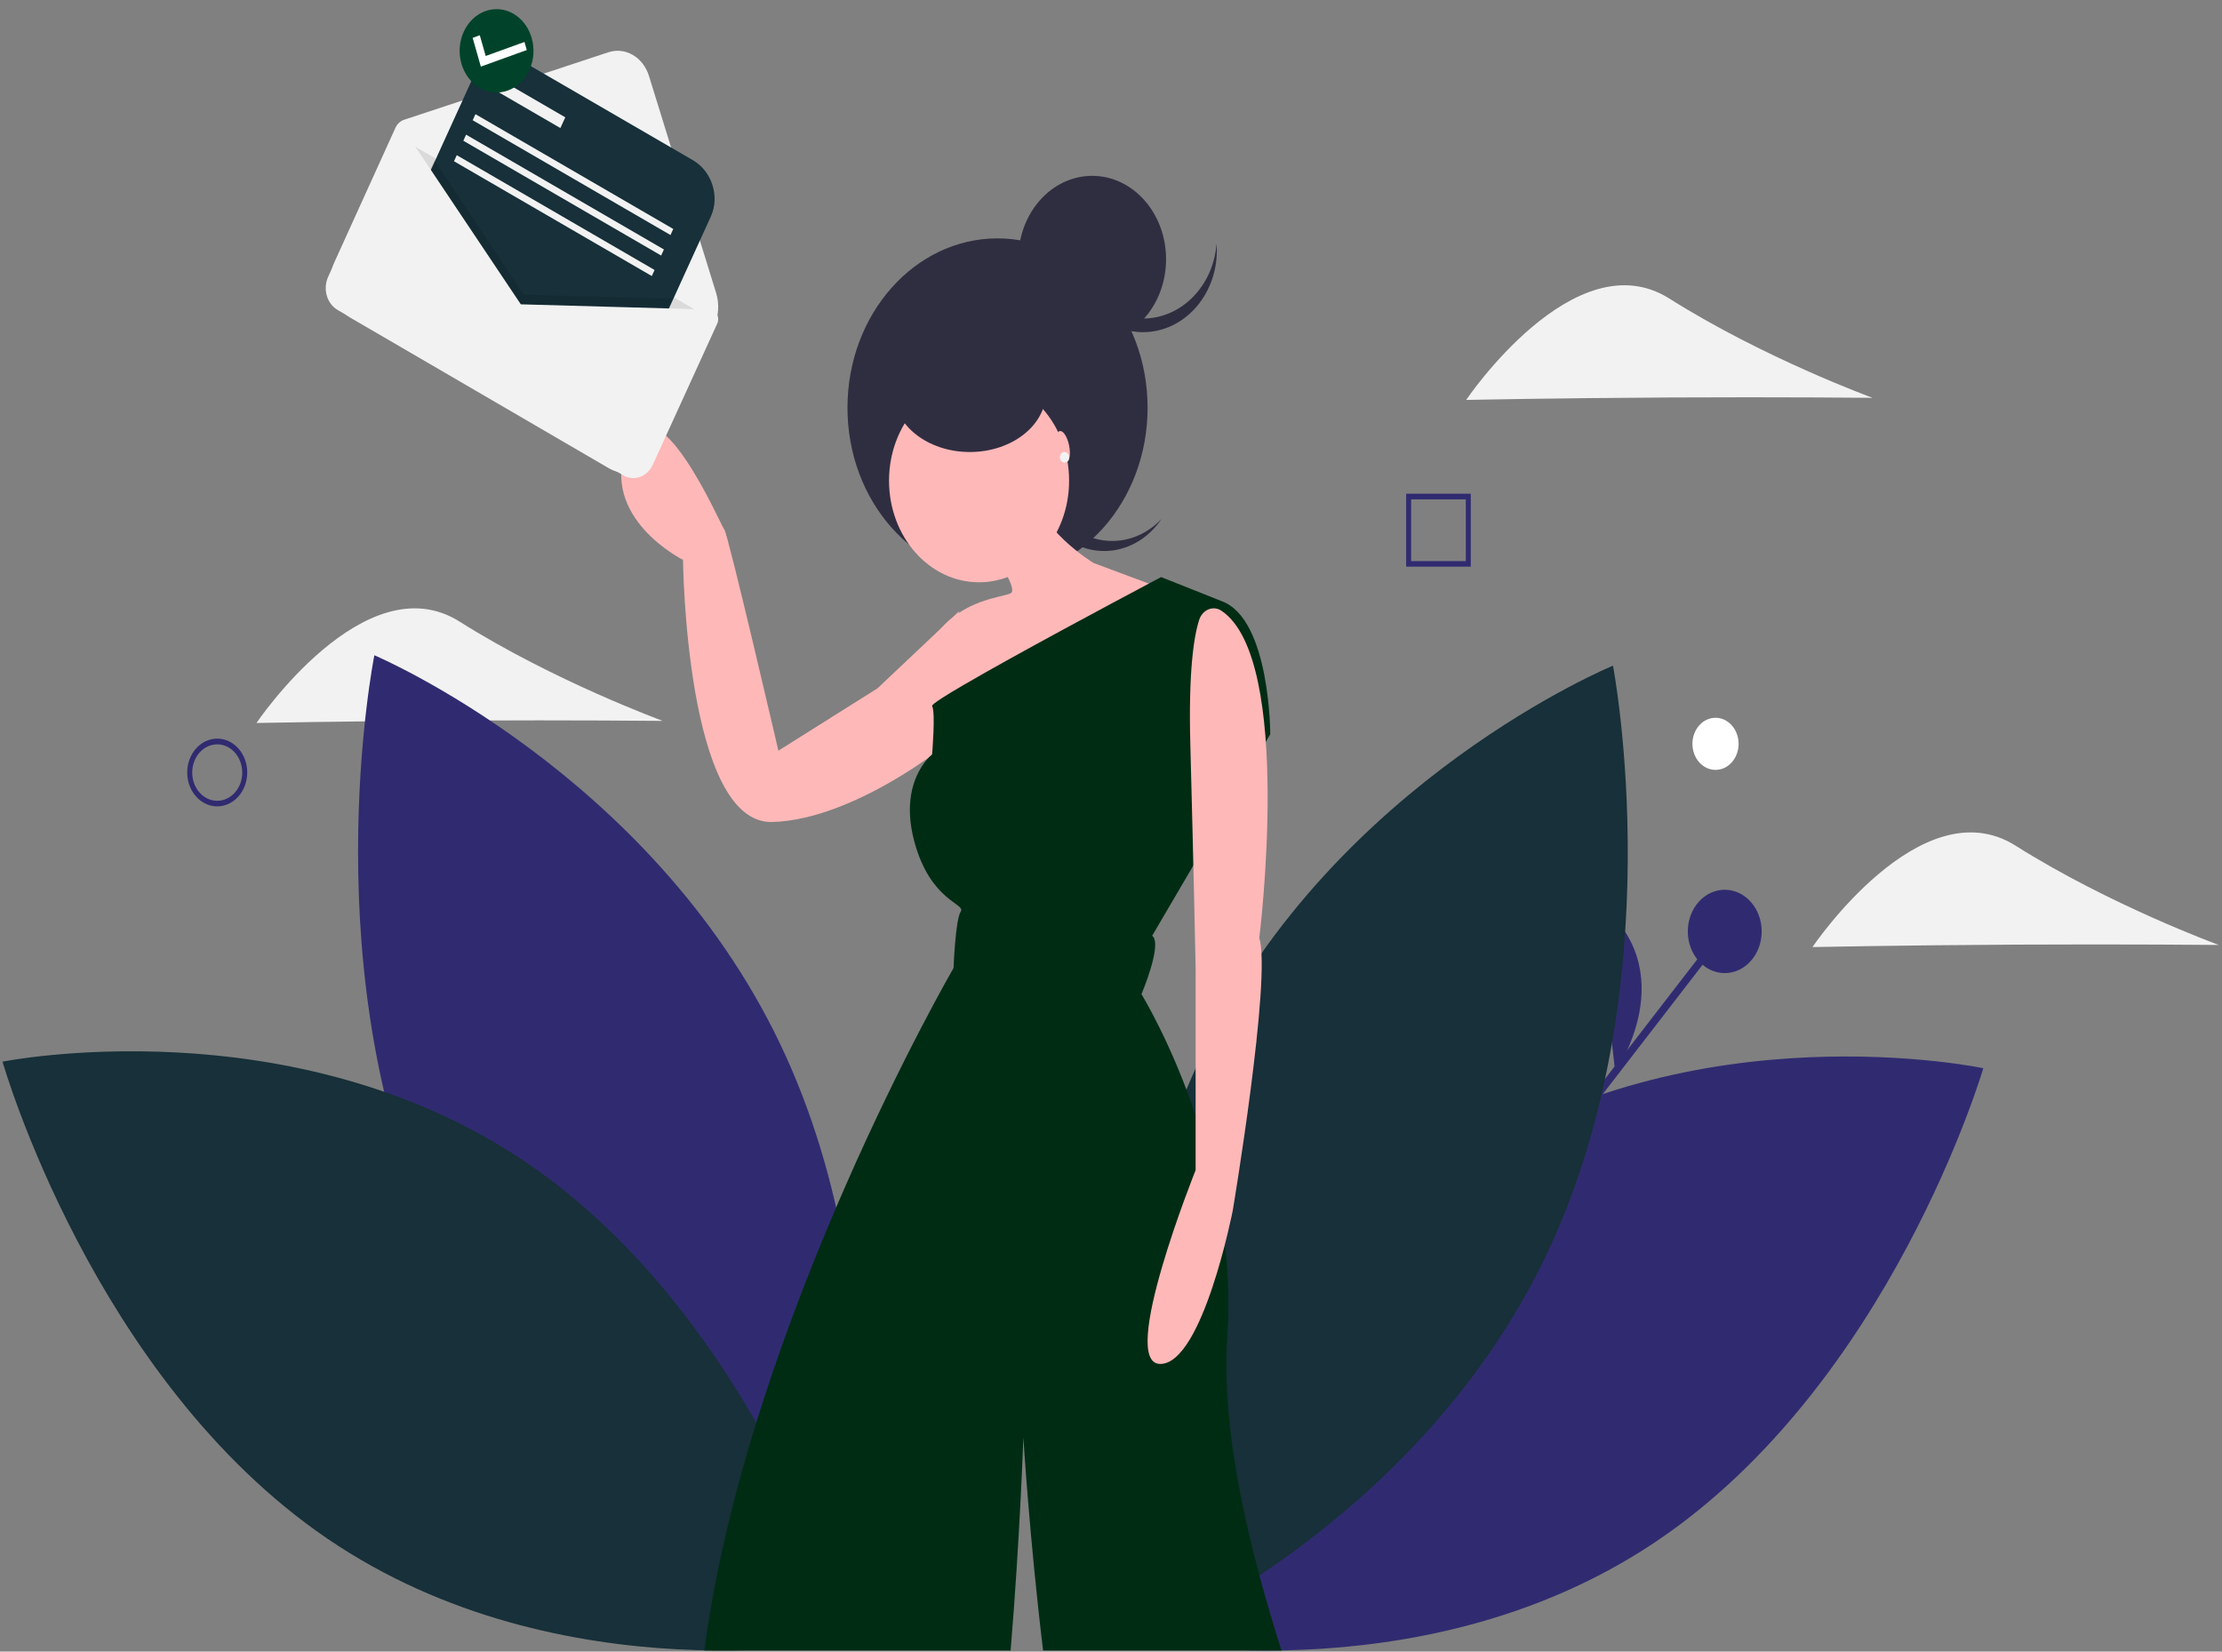 <svg width="456" height="339" viewBox="0 0 456 339" fill="none" xmlns="http://www.w3.org/2000/svg">
<rect x="0" y="0" width="456" height="339" fill="#808080" stroke="none"/>
<path d="M94.401 147.897C71.376 148.016 52.633 148.397 52.633 148.397C52.633 148.397 74.911 115.341 94.318 127.588C113.724 139.835 136.017 147.967 136.017 147.967C136.017 147.967 117.427 147.778 94.401 147.897Z" fill="#F2F2F2"/>
<path d="M352.057 158.023C354.674 158.023 356.795 155.629 356.795 152.675C356.795 149.722 354.674 147.327 352.057 147.327C349.441 147.327 347.32 149.722 347.32 152.675C347.32 155.629 349.441 158.023 352.057 158.023Z" fill="white"/>
<path d="M316.988 237.508L352.983 190.852L354.094 191.944L318.099 238.6L316.988 237.508Z" fill="#302B70"/>
<path d="M353.953 199.737C358.139 199.737 361.533 195.906 361.533 191.18C361.533 186.455 358.139 182.624 353.953 182.624C349.766 182.624 346.372 186.455 346.372 191.18C346.372 195.906 349.766 199.737 353.953 199.737Z" fill="#302B70"/>
<path d="M331.482 220.059C331.482 220.059 346.036 199.125 327.421 184.763L331.482 220.059Z" fill="#302B70"/>
<path d="M90.135 256.857C116.807 312.68 173.414 336.643 173.414 336.643C173.414 336.643 186.777 270.1 160.106 214.278C133.434 158.456 76.827 134.493 76.827 134.493C76.827 134.493 63.464 201.035 90.135 256.857Z" fill="#302B70"/>
<path d="M108.18 238.734C156.324 271.523 174.867 336.651 174.867 336.651C174.867 336.651 115.35 348.618 67.205 315.829C19.061 283.04 0.518 217.911 0.518 217.911C0.518 217.911 60.035 205.944 108.18 238.734Z" fill="#173039"/>
<path d="M299.179 239.023C250.772 271.364 231.719 336.375 231.719 336.375C231.719 336.375 291.149 348.951 339.555 316.61C387.962 284.268 407.015 219.257 407.015 219.257C407.015 219.257 347.586 206.681 299.179 239.023Z" fill="#302B70"/>
<path d="M316.751 258.8C289.647 314.327 232.863 337.713 232.863 337.713C232.863 337.713 220.024 271.072 247.128 215.545C274.232 160.018 331.015 136.632 331.015 136.632C331.015 136.632 343.855 203.273 316.751 258.8Z" fill="#173039"/>
<path d="M218.341 106.727C212.642 100.905 211.843 91.123 216.505 84.223C216.208 84.538 215.917 84.865 215.638 85.213C210.163 92.052 210.634 102.607 216.689 108.791C222.744 114.974 232.092 114.442 237.567 107.604C237.845 107.256 238.104 106.896 238.352 106.53C232.742 112.461 224.042 112.546 218.341 106.727Z" fill="#2F2E41"/>
<path d="M204.714 118.449C221.722 118.449 235.509 102.886 235.509 83.688C235.509 64.49 221.722 48.927 204.714 48.927C187.707 48.927 173.919 64.49 173.919 83.688C173.919 102.886 187.707 118.449 204.714 118.449Z" fill="#2F2E41"/>
<path d="M195.938 128.109L196.861 125.429L180.056 141.301L159.742 154.082C159.742 154.082 149.4 109.557 148.661 108.732C147.922 107.908 134.626 76.575 128.716 91.417C122.807 106.258 140.166 114.916 140.166 114.916C140.166 114.916 140.72 169.13 158.449 168.717C176.178 168.305 198.154 150.371 198.523 148.722C198.893 147.073 195.938 128.109 195.938 128.109Z" fill="#FFB8B8"/>
<path d="M200.924 119.519C211.129 119.519 219.401 110.181 219.401 98.662C219.401 87.143 211.129 77.805 200.924 77.805C190.719 77.805 182.447 87.143 182.447 98.662C182.447 110.181 190.719 119.519 200.924 119.519Z" fill="#FFB8B8"/>
<path d="M204.126 113.904C204.126 113.904 208.924 120.929 207.448 121.755C205.971 122.582 197.482 122.995 192.315 130.02C187.148 137.045 198.59 154.815 198.59 154.815L242.142 122.168L224.426 115.557C224.426 115.557 212.246 108.118 212.615 100.266L204.126 113.904Z" fill="#FFB8B8"/>
<path d="M262.988 338.782H214.067C211.295 315.96 210.014 295.045 210.014 295.045C210.014 295.045 209.299 316.083 207.397 338.782H144.545C153.454 271.569 195.692 198.684 195.692 198.684C195.692 198.684 196.059 188.755 197.162 187.1C198.264 185.449 190.919 185.036 187.612 172.629C185.596 165.055 187.408 160.099 189.131 157.392C189.723 156.416 190.451 155.555 191.287 154.841C191.287 154.841 192.022 146.16 191.287 144.918C191.192 144.756 191.917 144.185 193.258 143.318C194.376 142.591 195.92 141.657 197.768 140.583C208.35 134.402 228.836 123.467 235.853 119.741C237.393 118.919 238.287 118.449 238.287 118.449L250.771 123.411C260.684 127.13 260.684 150.707 260.684 150.707L260.123 151.67L245.14 177.232L236.449 192.067C238.654 193.717 234.249 204.059 234.249 204.059C234.249 204.059 240.526 214.217 245.632 229.723C248.518 238.353 250.487 247.337 251.497 256.488C252.14 262.419 252.266 268.407 251.874 274.366C250.513 294.29 256.562 318.505 262.988 338.782Z" fill="#002C14"/>
<path d="M250.624 125.331C249.809 124.808 248.835 124.722 247.96 125.096C247.085 125.469 246.399 126.265 246.085 127.269C244.992 130.7 243.884 137.854 244.279 152.726C245.005 180.079 245.368 198.728 245.368 198.728V240.17C245.368 240.17 229.399 279.955 238.109 279.955C246.819 279.955 252.989 248.459 252.989 248.459C252.989 248.459 260.973 200.8 258.433 192.511C258.433 192.511 265.596 135.252 250.624 125.331Z" fill="#FFB8B8"/>
<path d="M199.029 92.779C207.664 92.779 214.664 87.272 214.664 80.479C214.664 73.686 207.664 68.179 199.029 68.179C190.394 68.179 183.395 73.686 183.395 80.479C183.395 87.272 190.394 92.779 199.029 92.779Z" fill="#2F2E41"/>
<path d="M224.139 70.318C232.512 70.318 239.3 62.656 239.3 53.205C239.3 43.754 232.512 36.092 224.139 36.092C215.766 36.092 208.978 43.754 208.978 53.205C208.978 62.656 215.766 70.318 224.139 70.318Z" fill="#2F2E41"/>
<path d="M234.562 65.382C226.68 65.38 220.114 58.692 219.458 49.996C219.423 50.458 219.401 50.923 219.401 51.395C219.401 60.665 226.189 68.179 234.562 68.179C242.935 68.179 249.723 60.665 249.723 51.395C249.723 50.923 249.701 50.458 249.666 49.996C249.01 58.692 242.444 65.38 234.562 65.382Z" fill="#2F2E41"/>
<path d="M218.823 94.938C219.513 94.752 219.767 93.157 219.39 91.376C219.013 89.595 218.148 88.302 217.458 88.489C216.767 88.675 216.513 90.269 216.89 92.05C217.267 93.832 218.132 95.124 218.823 94.938Z" fill="#FFB8B8"/>
<path d="M218.454 94.945C218.977 94.945 219.401 94.46 219.401 93.862C219.401 93.264 218.977 92.779 218.454 92.779C217.93 92.779 217.506 93.264 217.506 93.862C217.506 94.46 217.93 94.945 218.454 94.945Z" fill="#F2F2F2"/>
<path fill-rule="evenodd" clip-rule="evenodd" d="M38.42 158.559C38.42 162.398 41.178 165.511 44.579 165.511C47.979 165.507 50.734 162.396 50.738 158.559C50.738 154.719 47.981 151.606 44.579 151.606C41.178 151.606 38.42 154.719 38.42 158.559ZM39.447 158.572C39.447 155.372 41.745 152.779 44.579 152.779C47.413 152.782 49.709 155.374 49.712 158.572C49.712 161.772 47.414 164.366 44.579 164.366C41.745 164.366 39.447 161.772 39.447 158.572Z" fill="#302B70"/>
<path fill-rule="evenodd" clip-rule="evenodd" d="M288.572 116.31H301.838V101.336H288.572V116.31ZM300.817 115.171H289.592V102.501H300.817V115.171Z" fill="#302B70"/>
<path d="M413.724 193.889C390.698 194.008 371.956 194.389 371.956 194.389C371.956 194.389 394.234 161.333 413.64 173.58C433.047 185.827 455.34 193.959 455.34 193.959C455.34 193.959 436.75 193.77 413.724 193.889Z" fill="#F2F2F2"/>
<path d="M342.658 81.584C319.632 81.703 300.89 82.084 300.89 82.084C300.89 82.084 323.168 49.028 342.574 61.275C361.981 73.522 384.274 81.653 384.274 81.653C384.274 81.653 365.684 81.465 342.658 81.584Z" fill="#F2F2F2"/>
<path d="M124.986 96.13L71.808 65.143C68.177 63.026 66.747 57.975 68.614 53.86L81.142 26.251C81.51 25.441 82.155 24.837 82.927 24.582L124.841 10.732C128.321 9.583 131.986 11.719 133.185 15.595L146.957 60.112C147.652 62.359 147.501 64.832 146.54 66.95L134.942 92.51C134.045 94.487 132.492 95.978 130.625 96.657C128.758 97.336 126.73 97.146 124.986 96.13Z" fill="#F2F2F2"/>
<path opacity="0.1" d="M126.87 85.908L73.295 59.981C71.569 58.974 73.187 60.521 74.075 58.564L80.81 27.535L146.44 65.791L129.848 89.047C128.96 91.004 128.597 86.915 126.87 85.908Z" fill="black"/>
<path d="M82.337 67.9C78.427 65.631 76.777 60.456 78.651 56.341L96.999 16.064C98.873 11.95 103.562 10.455 107.472 12.724L142.193 32.878C146.104 35.147 147.754 40.322 145.88 44.437L127.532 84.713C125.658 88.828 120.968 90.323 117.058 88.054L82.337 67.9Z" fill="#173039"/>
<path opacity="0.1" d="M137.912 61.318L124.133 91.71L75.374 63.274L89.153 32.883L107.474 60.465L137.912 61.318Z" fill="black"/>
<path d="M106.882 62.464L83.227 27.11C82.93 26.665 82.45 26.424 81.958 26.471C81.465 26.519 81.029 26.848 80.803 27.343L67.343 56.816C66.799 58.007 66.698 59.392 67.061 60.667C67.424 61.942 68.222 63.002 69.28 63.615L127.926 97.568C128.983 98.18 130.214 98.295 131.346 97.886C132.478 97.477 133.42 96.578 133.964 95.387L147.194 66.419C147.47 65.815 147.45 65.094 147.142 64.51C146.835 63.926 146.282 63.561 145.679 63.544L106.882 62.464Z" fill="#F2F2F2"/>
<path d="M102.296 16.125L116.006 24.082L115.002 26.285L101.293 18.328L102.296 16.125Z" fill="#F2F2F2"/>
<path d="M97.571 23.433L138.166 46.996L137.598 48.243L97.003 24.68L97.571 23.433Z" fill="#F2F2F2"/>
<path d="M95.654 27.641L136.249 51.205L135.681 52.451L95.085 28.888L95.654 27.641Z" fill="#F2F2F2"/>
<path d="M93.737 31.849L134.332 55.413L133.764 56.66L93.168 33.096L93.737 31.849Z" fill="#F2F2F2"/>
<path d="M107.66 13.932C109.271 10.396 108.042 6.059 104.915 4.244C101.789 2.429 97.948 3.824 96.338 7.36C94.727 10.896 95.956 15.233 99.082 17.048C102.209 18.863 106.05 17.468 107.66 13.932Z" fill="white"/>
<path fill-rule="evenodd" clip-rule="evenodd" d="M95.166 6.52C97.081 2.319 101.653 0.664 105.377 2.824C109.091 4.995 110.555 10.142 108.653 14.344C106.738 18.546 102.166 20.201 98.442 18.04C94.718 15.88 93.251 10.722 95.166 6.52ZM96.998 7.771L98.676 13.675L108.103 10.269L107.632 8.613L99.675 11.493L98.465 7.24L96.998 7.771Z" fill="#00432A"/>
</svg>
